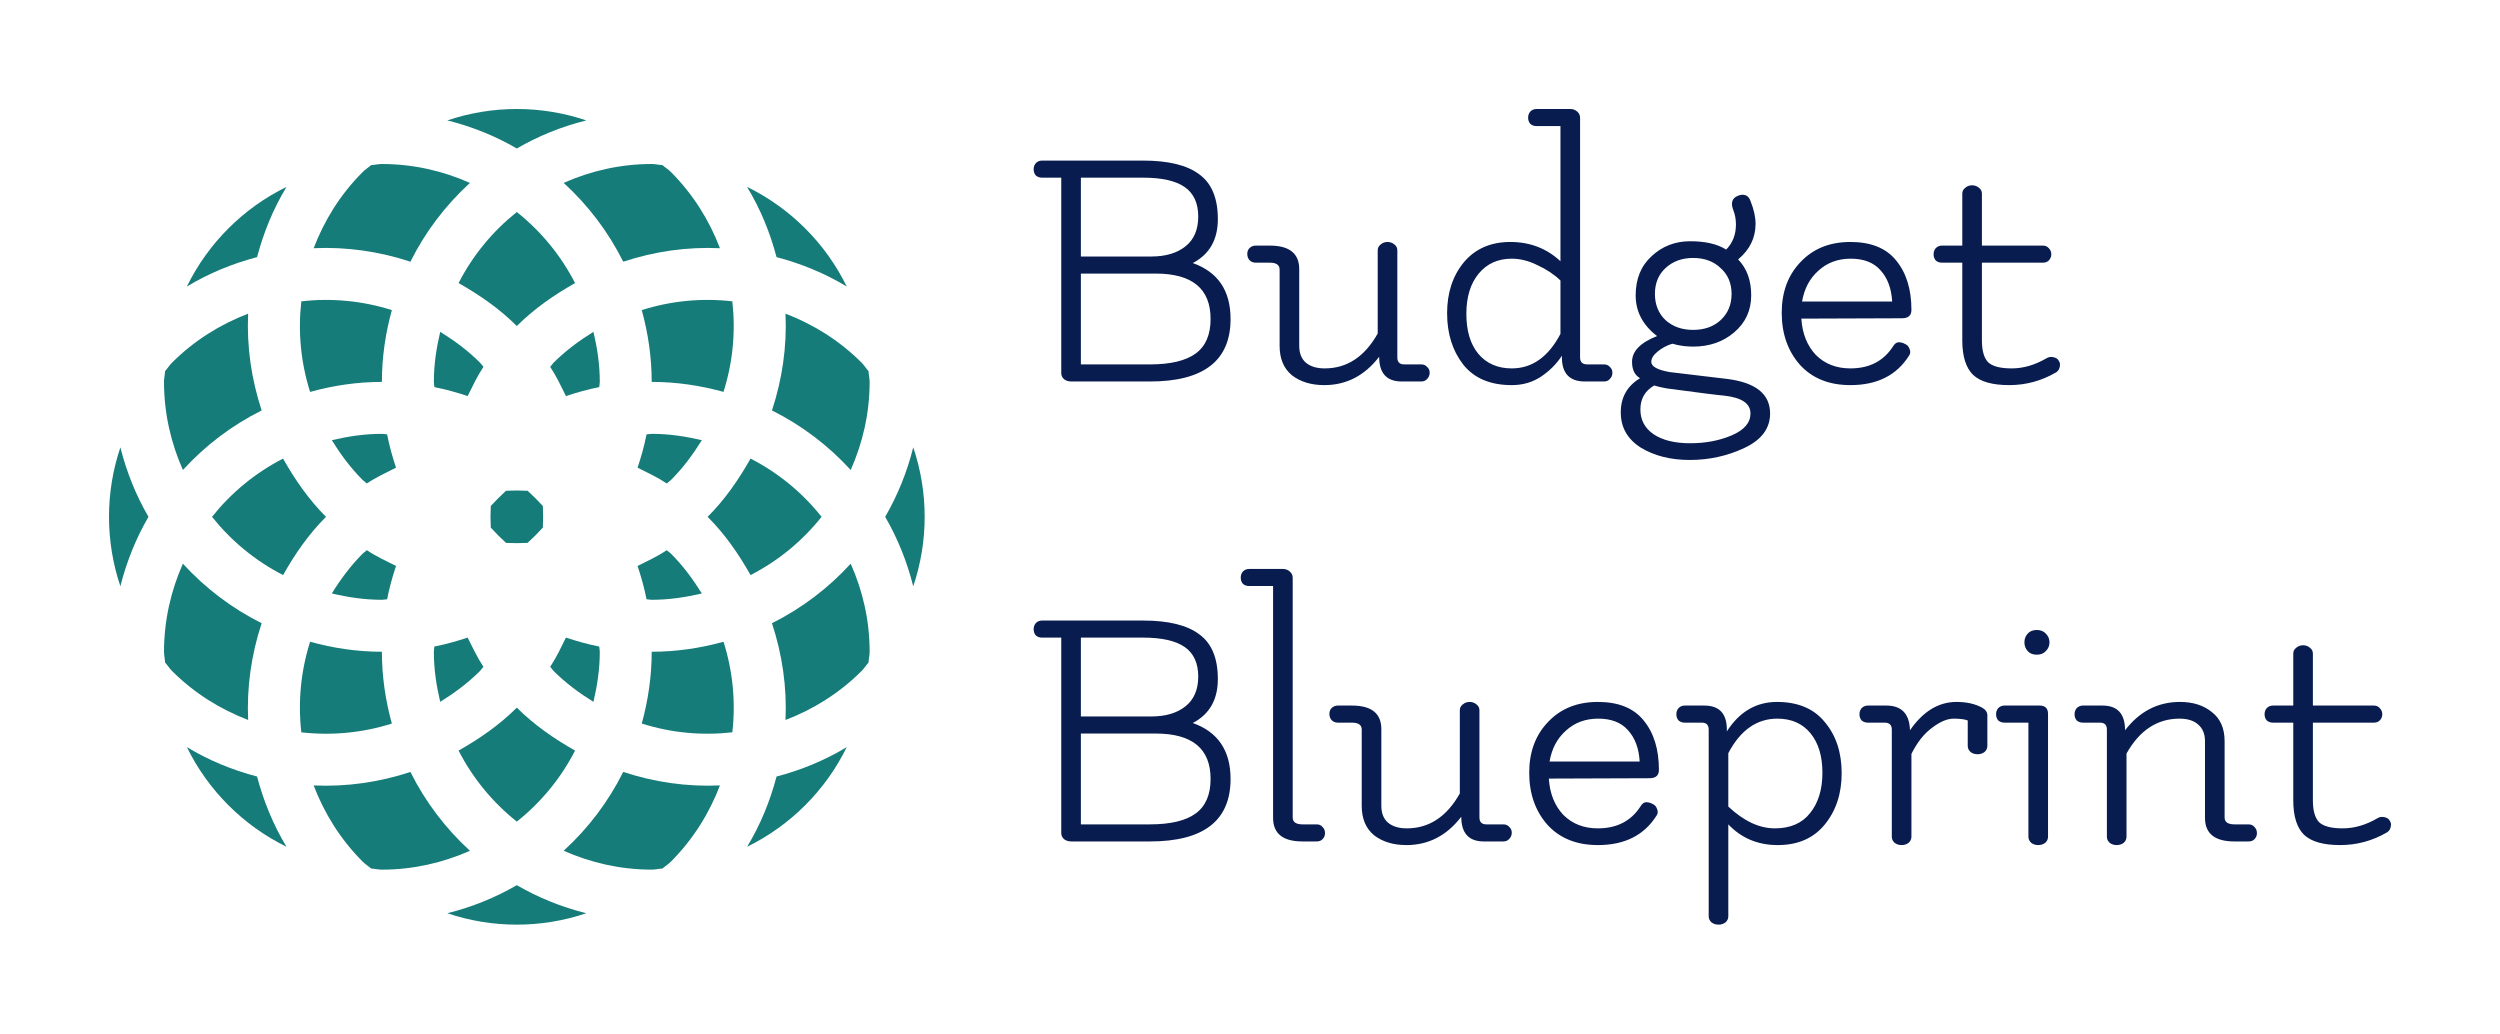 <svg version="1.1" xmlns="http://www.w3.org/2000/svg" viewBox="-2887.711 -1075.2 7046.175 2913.28"><desc>Created with Snap</desc><defs></defs><g><g transform="matrix(30.258,0,0,30.258,-2959.071,-1146.598)"><g><path d="M74.265,60.41c0.964,2.929,1.401,5.966,1.261,9.015c2.584-0.989,5.013-2.49,7.095-4.572c0.244-0.244,0.41-0.527,0.637-0.78   c0.018-0.341,0.105-0.659,0.105-1.004c0-2.924-0.646-5.691-1.764-8.203C79.522,57.139,77.045,59.022,74.265,60.41z" fill="#157c79" style=""></path><path d="M54.863,81.605c2.509,1.112,5.276,1.759,8.2,1.759c0.349,0,0.664-0.085,1.004-0.103c0.253-0.227,0.541-0.393,0.781-0.637   c2.08-2.085,3.585-4.516,4.572-7.104c-3.049,0.14-6.086-0.292-9.01-1.257C59.022,77.049,57.137,79.528,54.863,81.605z" fill="#157c79" style=""></path><path d="M40.588,74.265c-2.925,0.965-5.965,1.396-9.013,1.257c0.988,2.588,2.49,5.023,4.573,7.104   c0.242,0.244,0.528,0.41,0.779,0.637c0.339,0.018,0.661,0.103,1.003,0.103c2.926,0,5.691-0.646,8.202-1.759   C43.861,79.528,41.976,77.049,40.588,74.265z" fill="#157c79" style=""></path><path d="M26.731,60.41c-2.781-1.388-5.26-3.271-7.337-5.545c-1.112,2.512-1.758,5.279-1.758,8.203c0,0.345,0.085,0.663,0.1,1.004   c0.229,0.253,0.395,0.536,0.639,0.78c2.082,2.082,4.515,3.583,7.098,4.572C25.333,66.376,25.767,63.339,26.731,60.41z" fill="#157c79" style=""></path><path d="M26.731,40.592c-0.964-2.929-1.398-5.966-1.259-9.016c-2.583,0.989-5.014,2.491-7.098,4.572   c-0.244,0.245-0.41,0.528-0.639,0.781c-0.015,0.341-0.1,0.659-0.1,1.004c0,2.924,0.646,5.69,1.76,8.205   C21.471,43.863,23.95,41.979,26.731,40.592z" fill="#157c79" style=""></path><path d="M46.132,19.397c-2.511-1.114-5.275-1.76-8.202-1.76c-0.342,0-0.664,0.084-1.003,0.102   c-0.251,0.228-0.537,0.393-0.779,0.638c-2.083,2.08-3.585,4.515-4.573,7.103c3.048-0.14,6.088,0.293,9.013,1.257   C41.976,23.952,43.861,21.475,46.132,19.397z" fill="#157c79" style=""></path><path d="M60.41,26.736c2.924-0.964,5.961-1.396,9.01-1.257c-0.99-2.588-2.492-5.017-4.572-7.103   c-0.24-0.245-0.528-0.41-0.781-0.638c-0.34-0.018-0.659-0.102-1.004-0.102c-2.924,0-5.691,0.646-8.2,1.76   C57.137,21.475,59.022,23.952,60.41,26.736z" fill="#157c79" style=""></path><path d="M82.621,36.148c-2.082-2.081-4.511-3.583-7.095-4.572c0.14,3.05-0.297,6.087-1.261,9.016   c2.78,1.388,5.257,3.271,7.334,5.547c1.117-2.515,1.764-5.281,1.764-8.205c0-0.345-0.088-0.663-0.105-1.004   C83.031,36.677,82.865,36.394,82.621,36.148z" fill="#157c79" style=""></path><path d="M58.228,63.068c0-0.166-0.048-0.319-0.052-0.484c-1.061-0.21-2.09-0.498-3.099-0.834c-0.462,0.921-0.89,1.851-1.469,2.719   c0.113,0.122,0.19,0.267,0.309,0.384c1.143,1.14,2.404,2.069,3.718,2.881C57.993,66.228,58.228,64.683,58.228,63.068z" fill="#157c79" style=""></path><path d="M43.362,67.733c1.313-0.812,2.574-1.741,3.715-2.881c0.12-0.117,0.199-0.262,0.312-0.384   c-0.581-0.868-1.008-1.798-1.471-2.719c-1.008,0.336-2.038,0.624-3.1,0.834c-0.002,0.165-0.048,0.318-0.048,0.484   C42.771,64.683,43.006,66.228,43.362,67.733z" fill="#157c79" style=""></path><path d="M36.148,53.922c-1.139,1.14-2.068,2.4-2.88,3.717c1.503,0.355,3.051,0.59,4.663,0.59c0.166,0,0.318-0.044,0.484-0.048   c0.209-1.06,0.495-2.094,0.833-3.102c-0.918-0.463-1.848-0.886-2.716-1.471C36.411,53.726,36.269,53.805,36.148,53.922z" fill="#157c79" style=""></path><path d="M38.415,42.821c-0.166-0.006-0.319-0.05-0.484-0.05c-1.612,0-3.159,0.236-4.663,0.591c0.812,1.318,1.739,2.578,2.88,3.717   c0.12,0.118,0.262,0.196,0.384,0.314c0.868-0.583,1.797-1.008,2.716-1.471C38.91,44.916,38.625,43.881,38.415,42.821z" fill="#157c79" style=""></path><path d="M42.771,37.934c0,0.166,0.046,0.318,0.048,0.484c1.062,0.21,2.092,0.498,3.1,0.834c0.462-0.921,0.89-1.851,1.471-2.719   c-0.113-0.123-0.192-0.267-0.312-0.385c-1.141-1.139-2.402-2.066-3.715-2.879C43.006,34.774,42.771,36.319,42.771,37.934z" fill="#157c79" style=""></path><path d="M57.635,33.27c-1.314,0.812-2.575,1.74-3.718,2.879c-0.118,0.118-0.195,0.262-0.309,0.385   c0.579,0.868,1.007,1.798,1.469,2.719c1.008-0.336,2.038-0.624,3.099-0.834c0.004-0.166,0.052-0.318,0.052-0.484   C58.228,36.319,57.993,34.774,57.635,33.27z" fill="#157c79" style=""></path><path d="M63.063,42.771c-0.166,0-0.314,0.044-0.48,0.05c-0.209,1.06-0.498,2.095-0.838,3.102c0.921,0.463,1.851,0.888,2.719,1.471   c0.122-0.118,0.266-0.196,0.384-0.314c1.139-1.139,2.067-2.398,2.883-3.717C66.226,43.008,64.678,42.771,63.063,42.771z" fill="#157c79" style=""></path><path d="M48.074,49.493c-0.035,0.676-0.035,1.339,0,2.012c0.452,0.502,0.921,0.969,1.42,1.423c0.671,0.034,1.335,0.034,2.007,0   c0.5-0.454,0.972-0.926,1.423-1.423c0.035-0.673,0.033-1.336,0-2.008c-0.451-0.502-0.921-0.969-1.42-1.423   c-0.673-0.035-1.34-0.035-2.012,0C48.995,48.528,48.524,48.995,48.074,49.493z" fill="#157c79" style=""></path><path d="M64.464,53.608c-0.868,0.585-1.798,1.008-2.719,1.471c0.34,1.008,0.628,2.042,0.838,3.102   c0.166,0.004,0.314,0.048,0.48,0.048c1.615,0,3.163-0.234,4.668-0.59c-0.816-1.316-1.745-2.577-2.883-3.717   C64.73,53.805,64.586,53.726,64.464,53.608z" fill="#157c79" style=""></path><path d="M72.271,55.926c2.583-1.327,4.827-3.173,6.615-5.425c-1.788-2.252-4.031-4.098-6.615-5.425   c-1.091,1.929-2.357,3.784-3.998,5.425C69.914,52.142,71.179,53.996,72.271,55.926z" fill="#157c79" style=""></path><path d="M62.138,31.245c0.585,2.133,0.925,4.367,0.925,6.688c2.322,0,4.555,0.341,6.689,0.93c0.868-2.745,1.143-5.603,0.82-8.436   C67.74,30.104,64.879,30.375,62.138,31.245z" fill="#157c79" style=""></path><path d="M50.498,22.11c-2.253,1.794-4.099,4.033-5.424,6.616c1.927,1.096,3.782,2.361,5.424,4.002   c1.644-1.641,3.498-2.906,5.426-4.002C54.597,26.144,52.752,23.904,50.498,22.11z" fill="#157c79" style=""></path><path d="M37.931,37.934c0-2.321,0.34-4.556,0.927-6.688c-2.74-0.87-5.601-1.141-8.432-0.817c-0.323,2.833-0.05,5.69,0.817,8.436   C33.377,38.274,35.612,37.934,37.931,37.934z" fill="#157c79" style=""></path><path d="M22.108,50.501c1.794,2.252,4.034,4.098,6.618,5.425c1.091-1.93,2.356-3.784,3.999-5.425   c-1.643-1.641-2.908-3.496-4.001-5.425C26.143,46.403,23.902,48.249,22.108,50.501z" fill="#157c79" style=""></path><path d="M38.858,69.757c-0.587-2.133-0.927-4.367-0.927-6.688c-2.319,0-4.553-0.341-6.688-0.93   c-0.868,2.745-1.14,5.604-0.817,8.436C33.257,70.896,36.118,70.627,38.858,69.757z" fill="#157c79" style=""></path><path d="M50.498,78.891c2.255-1.793,4.1-4.032,5.426-6.616c-1.929-1.095-3.782-2.36-5.426-4c-1.642,1.64-3.497,2.905-5.424,4   C46.401,74.858,48.245,77.098,50.498,78.891z" fill="#157c79" style=""></path><path d="M63.063,63.068c0,2.321-0.34,4.556-0.925,6.688c2.741,0.87,5.602,1.139,8.435,0.817c0.323-2.832,0.048-5.695-0.82-8.436   C67.618,62.728,65.385,63.068,63.063,63.068z" fill="#157c79" style=""></path><path d="M87.425,44.026c-0.571,2.304-1.457,4.476-2.614,6.475c1.157,1.999,2.043,4.177,2.614,6.475   C88.844,52.771,88.844,48.231,87.425,44.026z" fill="#157c79" style=""></path><path d="M81.233,29.05c-1.981-4.041-5.244-7.301-9.286-9.282c1.249,2.063,2.147,4.268,2.745,6.541   C76.966,26.907,79.165,27.802,81.233,29.05z" fill="#157c79" style=""></path><path d="M56.971,13.576c-4.204-1.418-8.742-1.418-12.947,0c2.3,0.571,4.473,1.453,6.473,2.614   C52.5,15.029,54.671,14.147,56.971,13.576z" fill="#157c79" style=""></path><path d="M29.047,19.768c-4.042,1.981-7.301,5.241-9.284,9.282c2.066-1.248,4.268-2.143,6.541-2.741   C26.904,24.035,27.798,21.831,29.047,19.768z" fill="#157c79" style=""></path><path d="M13.571,56.973c0.574-2.3,1.458-4.473,2.616-6.472c-1.159-1.999-2.04-4.171-2.616-6.472   C12.158,48.231,12.158,52.771,13.571,56.973z" fill="#157c79" style=""></path><path d="M19.765,71.952c1.981,4.041,5.24,7.297,9.279,9.282c-1.248-2.068-2.141-4.269-2.741-6.542   C24.031,74.095,21.829,73.2,19.765,71.952z" fill="#157c79" style=""></path><path d="M44.024,87.426c4.205,1.418,8.746,1.418,12.947,0c-2.3-0.572-4.472-1.453-6.474-2.614   C48.498,85.973,46.324,86.854,44.024,87.426z" fill="#157c79" style=""></path><path d="M71.952,81.234c4.037-1.985,7.3-5.241,9.281-9.282c-2.068,1.248-4.267,2.143-6.541,2.74   C74.095,76.966,73.2,79.166,71.952,81.234z" fill="#157c79" style=""></path></g><desc>Created with Snap</desc><defs></defs></g><g><g transform="matrix(1.024,0,0,-1.024,0,0)"><path d="M48 608L326 608Q431 608 481 570Q532 533 532 447Q532 362 463 326Q567 289 567 172Q567 0 345 0L129 0Q117 0 109 6Q101 13 101 23L101 561L48 561Q38 561 31 567Q25 574 25 584Q25 594 31 601Q38 608 48 608ZM361 297L155 297L155 47L345 47Q430 47 471 77Q512 107 512 172Q512 297 361 297ZM326 561L155 561L155 344L349 344Q408 344 443 372Q478 400 478 454Q478 509 441 535Q404 561 326 561ZM1045 47L1092 47Q1102 47 1108 40Q1115 34 1115 24Q1115 14 1108 7Q1102 0 1092 0L1038 0Q976 0 976 68Q916 -10 825 -10Q771 -10 736 17Q702 45 702 98L702 308Q702 327 675 327L636 327Q626 327 619 334Q613 341 613 351Q613 361 619 367Q626 374 636 374L675 374Q756 374 756 309L756 98Q756 68 774 52Q793 36 826 36Q918 36 972 132L972 361Q972 371 980 377Q988 384 999 384Q1010 384 1018 377Q1026 371 1026 361L1026 66Q1026 47 1045 47ZM1341 338Q1284 338 1250 297Q1216 256 1216 186Q1216 116 1249 76Q1283 36 1341 36Q1425 36 1475 131L1475 278Q1449 303 1412 320Q1376 338 1341 338ZM1475 331L1475 703L1409 703Q1399 703 1392 709Q1386 716 1386 726Q1386 736 1392 743Q1399 750 1409 750L1502 750Q1513 750 1521 743Q1529 736 1529 726L1529 66Q1529 47 1549 47L1595 47Q1605 47 1611 40Q1618 34 1618 24Q1618 14 1611 7Q1605 0 1595 0L1542 0Q1477 0 1479 71Q1457 37 1421 13Q1386 -10 1341 -10Q1252 -10 1207 47Q1163 104 1163 188Q1163 272 1209 328Q1256 384 1337 384Q1418 384 1475 331ZM1733 -11Q1695 -33 1695 -77Q1695 -120 1731 -145Q1768 -170 1832 -170Q1896 -170 1947 -148Q1998 -126 1998 -88Q1998 -47 1926 -39Q1901 -37 1767 -19Q1745 -15 1733 -11ZM1946 241Q1946 285 1916 312Q1887 340 1840 340Q1794 340 1764 312Q1735 285 1735 241Q1735 197 1764 169Q1794 142 1840 142Q1887 142 1916 169Q1946 197 1946 241ZM1976 514Q1992 514 1998 497Q2012 462 2012 434Q2012 376 1964 336Q2000 299 2000 237Q2000 175 1953 135Q1907 96 1840 96Q1810 96 1783 104Q1760 97 1742 82Q1725 68 1725 54Q1725 35 1775 26Q1797 23 1934 7Q2052 -8 2052 -88Q2052 -150 1981 -183Q1911 -216 1831 -216Q1752 -216 1696 -182Q1641 -147 1641 -85Q1641 -23 1694 9Q1672 22 1672 54Q1672 98 1741 125Q1682 170 1682 237Q1682 305 1726 345Q1770 386 1832 386Q1895 386 1931 363Q1958 390 1958 432Q1958 453 1951 471Q1939 501 1963 511Q1970 514 1976 514ZM2388 220Q2385 274 2356 306Q2328 338 2274 338Q2221 338 2185 305Q2149 273 2140 220L2388 220ZM2390 96Q2397 108 2406 108Q2415 108 2424 103Q2433 99 2436 89Q2440 80 2435 72Q2384 -10 2273 -10Q2185 -10 2134 46Q2084 103 2084 189Q2084 275 2136 329Q2188 384 2273 384Q2358 384 2399 333Q2441 282 2441 197Q2441 174 2415 174L2138 173Q2142 111 2178 73Q2215 36 2273 36Q2351 36 2390 96ZM2813 64Q2821 69 2831 67Q2842 65 2846 58Q2850 52 2850 47Q2850 32 2839 25Q2779 -10 2710 -10Q2641 -10 2611 18Q2581 47 2581 113L2581 327L2525 327Q2515 327 2508 333Q2502 340 2502 350Q2502 360 2508 367Q2515 374 2525 374L2581 374L2581 517Q2581 527 2589 533Q2597 540 2608 540Q2619 540 2627 533Q2635 527 2635 517L2635 374L2803 374Q2813 374 2819 367Q2826 360 2826 350Q2826 340 2819 333Q2813 327 2803 327L2635 327L2635 113Q2635 71 2652 53Q2670 36 2717 36Q2765 36 2813 64Z" fill="#081c4f" style=""></path></g></g><g transform="matrix(1,0,0,1,0,1296.384)"><g transform="matrix(1.024,0,0,-1.024,0,0)"><path d="M48 608L326 608Q431 608 481 570Q532 533 532 447Q532 362 463 326Q567 289 567 172Q567 0 345 0L129 0Q117 0 109 6Q101 13 101 23L101 561L48 561Q38 561 31 567Q25 574 25 584Q25 594 31 601Q38 608 48 608ZM361 297L155 297L155 47L345 47Q430 47 471 77Q512 107 512 172Q512 297 361 297ZM326 561L155 561L155 344L349 344Q408 344 443 372Q478 400 478 454Q478 509 441 535Q404 561 326 561ZM765 47L804 47Q814 47 820 40Q827 33 827 23Q827 13 820 6Q814 0 804 0L765 0Q684 0 684 65L684 703L618 703Q608 703 601 709Q595 716 595 726Q595 736 601 743Q608 750 618 750L711 750Q722 750 730 743Q738 736 738 726L738 66Q738 47 765 47ZM1271 47L1318 47Q1328 47 1334 40Q1341 34 1341 24Q1341 14 1334 7Q1328 0 1318 0L1264 0Q1202 0 1202 68Q1142 -10 1051 -10Q997 -10 962 17Q928 45 928 98L928 308Q928 327 901 327L862 327Q852 327 845 334Q839 341 839 351Q839 361 845 367Q852 374 862 374L901 374Q982 374 982 309L982 98Q982 68 1000 52Q1019 36 1052 36Q1144 36 1198 132L1198 361Q1198 371 1206 377Q1214 384 1225 384Q1236 384 1244 377Q1252 371 1252 361L1252 66Q1252 47 1271 47ZM1693 220Q1690 274 1661 306Q1633 338 1579 338Q1526 338 1490 305Q1454 273 1445 220L1693 220ZM1695 96Q1702 108 1711 108Q1720 108 1729 103Q1738 99 1741 89Q1745 80 1740 72Q1689 -10 1578 -10Q1490 -10 1439 46Q1389 103 1389 189Q1389 275 1441 329Q1493 384 1578 384Q1663 384 1704 333Q1746 282 1746 197Q1746 174 1720 174L1443 173Q1447 111 1483 73Q1520 36 1578 36Q1656 36 1695 96ZM1933 303Q1985 384 2071 384Q2158 384 2203 328Q2249 273 2249 188Q2249 103 2202 46Q2156 -10 2073 -10Q1991 -10 1937 47L1937 -206Q1937 -216 1929 -223Q1921 -229 1910 -229Q1899 -229 1891 -223Q1883 -216 1883 -206L1883 308Q1883 327 1864 327L1817 327Q1807 327 1800 333Q1794 340 1794 350Q1794 360 1800 367Q1807 374 1817 374L1871 374Q1935 374 1933 303ZM1937 243L1937 96Q2001 36 2065 36Q2129 36 2162 78Q2196 120 2196 189Q2196 258 2163 298Q2130 338 2072 338Q1987 338 1937 243ZM2321 374L2372 374Q2435 374 2437 306Q2491 384 2565 384Q2607 384 2636 368Q2650 360 2650 347L2650 263Q2650 253 2642 246Q2634 240 2623 240Q2612 240 2604 246Q2596 253 2596 263L2596 333Q2583 338 2557 338Q2531 338 2498 313Q2465 289 2441 241L2441 13Q2441 3 2433 -4Q2425 -10 2414 -10Q2403 -10 2395 -4Q2387 3 2387 13L2387 308Q2387 327 2367 327L2321 327Q2311 327 2304 333Q2298 340 2298 350Q2298 360 2304 367Q2311 374 2321 374ZM2817 351L2817 13Q2817 3 2809 -4Q2801 -10 2790 -10Q2779 -10 2771 -4Q2763 3 2763 13L2763 327L2697 327Q2687 327 2680 333Q2674 340 2674 350Q2674 360 2680 367Q2687 374 2697 374L2794 374Q2817 374 2817 351ZM2761 524Q2752 534 2752 548Q2752 562 2761 572Q2770 582 2786 582Q2802 582 2811 572Q2821 562 2821 548Q2821 534 2811 524Q2802 514 2786 514Q2770 514 2761 524ZM2960 327L2913 327Q2903 327 2896 333Q2890 340 2890 350Q2890 360 2896 367Q2903 374 2913 374L2967 374Q3029 374 3029 306Q3089 384 3180 384Q3234 384 3268 356Q3303 329 3303 276L3303 66Q3303 47 3330 47L3369 47Q3379 47 3385 40Q3392 33 3392 23Q3392 13 3385 6Q3379 0 3369 0L3330 0Q3249 0 3249 65L3249 276Q3249 306 3230 322Q3212 338 3179 338Q3087 338 3033 242L3033 13Q3033 3 3025 -4Q3017 -10 3006 -10Q2995 -10 2987 -4Q2979 3 2979 13L2979 308Q2979 327 2960 327ZM3724 64Q3732 69 3742 67Q3753 65 3757 58Q3761 52 3761 47Q3761 32 3750 25Q3690 -10 3621 -10Q3552 -10 3522 18Q3492 47 3492 113L3492 327L3436 327Q3426 327 3419 333Q3413 340 3413 350Q3413 360 3419 367Q3426 374 3436 374L3492 374L3492 517Q3492 527 3500 533Q3508 540 3519 540Q3530 540 3538 533Q3546 527 3546 517L3546 374L3714 374Q3724 374 3730 367Q3737 360 3737 350Q3737 340 3730 333Q3724 327 3714 327L3546 327L3546 113Q3546 71 3563 53Q3581 36 3628 36Q3676 36 3724 64Z" fill="#081c4f" style=""></path></g></g></g></svg>
